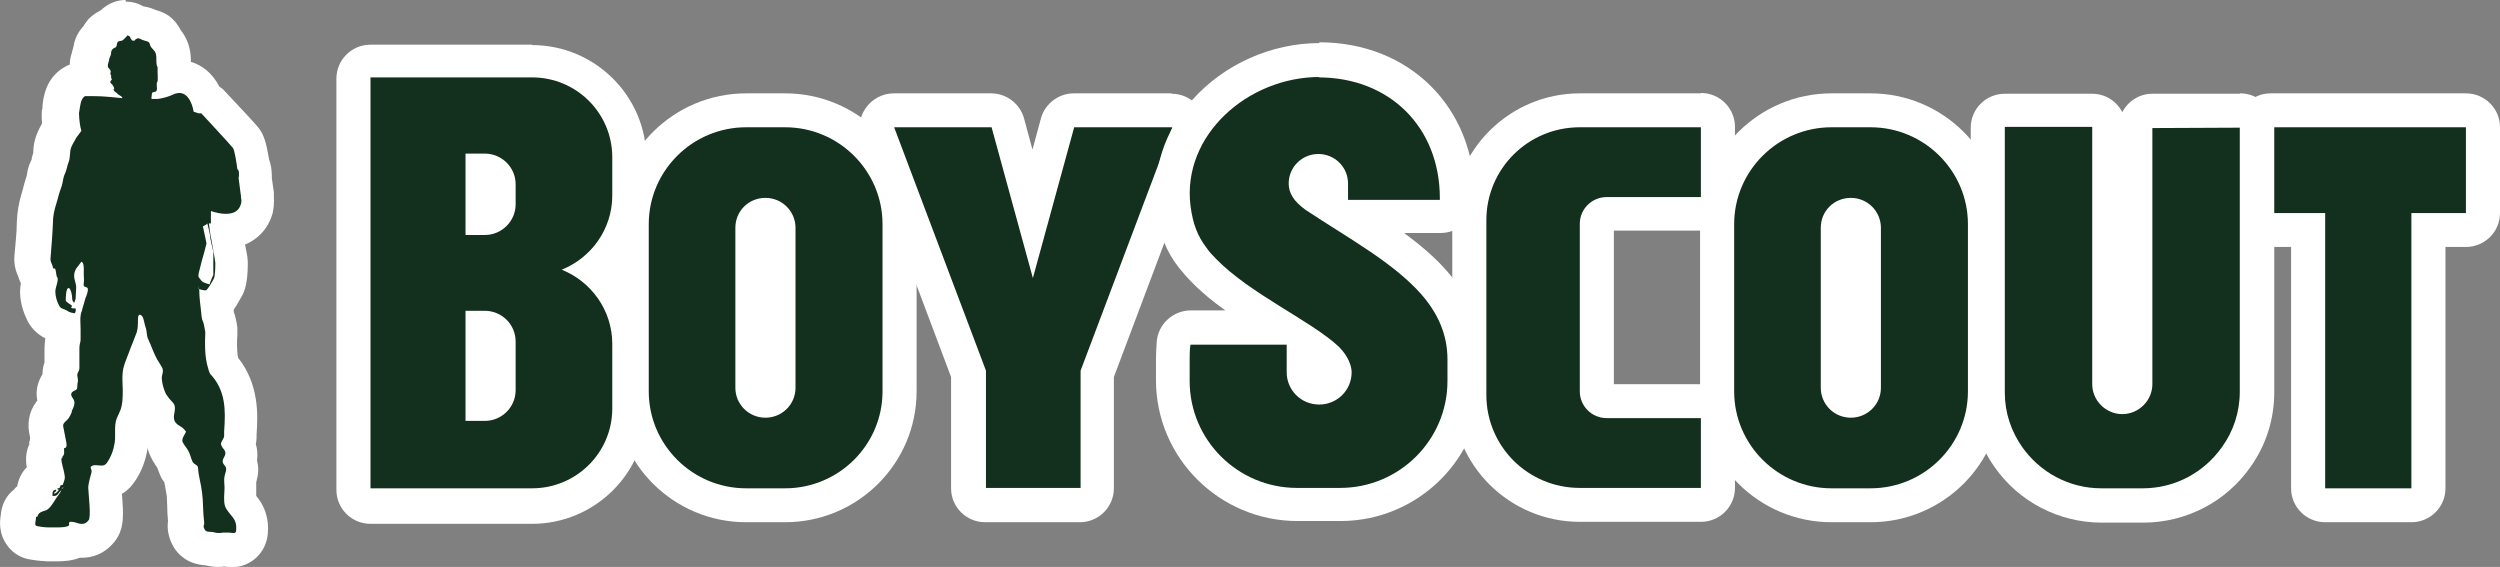 <svg width="269" height="61" viewBox="0 0 269 61" fill="none" xmlns="http://www.w3.org/2000/svg">
<rect x="0" y="0" width="269" height="61" fill="#808080" stroke="none"/>
<g clip-path="url(#clip0_22_21701)">
<path d="M39.865 54.432C38.872 54.432 38.053 53.616 38.053 52.629V8.328C38.053 7.341 38.872 6.525 39.865 6.525H57.252C63.033 6.525 67.735 11.204 67.735 16.956V21.077C67.735 24.211 66.355 27.13 63.982 29.062C66.312 30.994 67.735 33.913 67.735 37.046V44.001C67.735 49.753 63.033 54.432 57.252 54.432H50.09H39.865ZM52.204 43.4C53.023 43.4 53.714 42.713 53.714 41.897V36.66C53.714 35.844 53.023 35.158 52.204 35.158H51.945V43.4H52.204ZM52.204 23.438C53.023 23.438 53.714 22.752 53.714 21.936V19.79C53.714 18.974 53.023 18.287 52.204 18.287H51.945V23.438H52.204Z" fill="#132F1D"/>
<path d="M57.252 8.328C62.04 8.328 65.88 12.191 65.88 16.913V21.035C65.88 24.64 63.637 27.731 60.444 29.019C63.637 30.307 65.88 33.398 65.88 37.004V43.958C65.88 48.723 61.997 52.543 57.252 52.543H50.09H39.865V8.328H57.252ZM50.09 25.284H52.161C54.016 25.284 55.483 23.782 55.483 21.979V19.832C55.483 17.987 53.973 16.527 52.161 16.527H50.09V25.327M50.09 45.288H52.161C54.016 45.288 55.483 43.786 55.483 41.983V36.746C55.483 34.9 53.973 33.441 52.161 33.441H50.09V45.331M57.252 4.808H39.865C37.837 4.808 36.197 6.439 36.197 8.457V52.715C36.197 54.733 37.837 56.364 39.865 56.364H50.09C50.09 56.364 50.262 56.364 50.349 56.364H57.252C64.025 56.364 69.547 50.869 69.547 44.13V37.175C69.547 34.17 68.469 31.38 66.57 29.191C68.469 27.001 69.547 24.211 69.547 21.206V17.085C69.547 10.345 64.025 4.851 57.252 4.851V4.808Z" fill="white"/>
<path d="M80.247 54.432C73.43 54.432 67.908 48.937 67.908 42.155V24.168C67.908 17.386 73.43 11.891 80.247 11.891H84.432C91.249 11.891 96.771 17.386 96.771 24.168V42.155C96.771 48.937 91.249 54.432 84.432 54.432H80.247ZM82.361 23.181C81.584 23.181 80.98 23.782 80.98 24.555V41.769C80.98 42.541 81.584 43.142 82.361 43.142C83.138 43.142 83.742 42.541 83.742 41.769V24.555C83.742 23.782 83.138 23.181 82.361 23.181Z" fill="#132F1D"/>
<path d="M84.475 13.694C90.256 13.694 94.959 18.373 94.959 24.125V42.112C94.959 47.864 90.256 52.543 84.475 52.543H80.29C74.509 52.543 69.806 47.864 69.806 42.112V24.125C69.806 18.373 74.509 13.694 80.29 13.694H84.475ZM82.361 44.945C84.13 44.945 85.597 43.529 85.597 41.726V24.512C85.597 22.752 84.173 21.292 82.361 21.292C80.549 21.292 79.125 22.709 79.125 24.512V41.726C79.125 43.486 80.549 44.945 82.361 44.945ZM84.475 10.045H80.29C72.481 10.045 66.139 16.355 66.139 24.125V42.112C66.139 49.882 72.481 56.192 80.29 56.192H84.475C92.284 56.192 98.626 49.882 98.626 42.112V24.125C98.626 16.355 92.284 10.045 84.475 10.045Z" fill="white"/>
<path d="M197.08 54.432C190.263 54.432 184.741 48.937 184.741 42.155V24.168C184.741 17.386 190.263 11.891 197.08 11.891H201.265C208.081 11.891 213.604 17.386 213.604 24.168V42.155C213.604 48.937 208.081 54.432 201.265 54.432H197.08ZM199.194 23.181C198.417 23.181 197.813 23.782 197.813 24.555V41.769C197.813 42.541 198.417 43.142 199.194 43.142C199.97 43.142 200.574 42.541 200.574 41.769V24.555C200.574 23.782 199.97 23.181 199.194 23.181Z" fill="#132F1D"/>
<path d="M201.265 13.694C207.046 13.694 211.749 18.373 211.749 24.125V42.112C211.749 47.864 207.046 52.543 201.265 52.543H197.08C191.298 52.543 186.596 47.864 186.596 42.112V24.125C186.596 18.373 191.298 13.694 197.08 13.694H201.265ZM199.151 44.945C200.92 44.945 202.386 43.529 202.386 41.726V24.512C202.386 22.752 200.963 21.292 199.151 21.292C197.339 21.292 195.915 22.709 195.915 24.512V41.726C195.915 43.486 197.339 44.945 199.151 44.945ZM201.265 10.045H197.08C189.271 10.045 182.929 16.355 182.929 24.125V42.112C182.929 49.882 189.271 56.192 197.08 56.192H201.265C209.074 56.192 215.416 49.882 215.416 42.112V24.125C215.416 16.355 209.074 10.045 201.265 10.045Z" fill="white"/>
<path d="M106.133 54.346C105.141 54.346 104.321 53.531 104.321 52.543V40.223L94.571 14.338C94.355 13.78 94.441 13.136 94.786 12.664C95.132 12.191 95.692 11.891 96.296 11.891H106.78C107.6 11.891 108.333 12.449 108.549 13.222L111.224 23.009L113.899 13.222C114.115 12.406 114.848 11.891 115.668 11.891H126.152C126.756 11.891 127.317 12.191 127.662 12.664C128.007 13.136 128.093 13.78 127.877 14.338L118.127 40.223V52.543C118.127 53.531 117.307 54.346 116.315 54.346H106.133Z" fill="#132F1D"/>
<path d="M126.152 13.694L116.272 39.88V52.5H106.09V39.88L96.21 13.694H106.694L111.138 29.921L115.582 13.694H126.065M126.065 10.045H115.538C113.899 10.045 112.432 11.161 112.001 12.749L111.095 16.098L110.189 12.749C109.757 11.161 108.29 10.045 106.651 10.045H96.167C94.959 10.045 93.837 10.646 93.147 11.633C92.457 12.621 92.284 13.866 92.715 14.982L102.336 40.566V52.543C102.336 54.561 103.976 56.192 106.004 56.192H116.186C118.213 56.192 119.853 54.561 119.853 52.543V40.566L129.387 15.239C129.603 14.767 129.733 14.252 129.733 13.737C129.733 11.719 128.093 10.088 126.065 10.088V10.045Z" fill="white"/>
<path d="M169.986 54.346C163.428 54.346 158.078 49.023 158.078 42.498V23.696C158.078 17.171 163.428 11.848 169.986 11.848H183.015C184.007 11.848 184.827 12.664 184.827 13.651V21.163C184.827 22.151 184.007 22.966 183.015 22.966H172.876C172.272 22.966 171.798 23.439 171.798 24.039V42.069C171.798 42.67 172.272 43.142 172.876 43.142H183.015C184.007 43.142 184.827 43.958 184.827 44.945V52.458C184.827 53.445 184.007 54.26 183.015 54.26H169.986V54.346Z" fill="#132F1D"/>
<path d="M183.015 13.694V21.206H172.876C171.28 21.206 169.986 22.494 169.986 24.082V42.112C169.986 43.7 171.28 44.988 172.876 44.988H183.015V52.5H169.986C164.42 52.5 159.933 48.036 159.933 42.498V23.696C159.933 18.158 164.42 13.694 169.986 13.694H183.015ZM183.015 10.045H169.986C162.435 10.045 156.266 16.184 156.266 23.696V42.498C156.266 50.053 162.435 56.149 169.986 56.149H183.015C185.043 56.149 186.682 54.518 186.682 52.5V44.988C186.682 42.971 185.043 41.339 183.015 41.339H173.653V24.812H183.015C185.043 24.812 186.682 23.181 186.682 21.163V13.651C186.682 11.633 185.043 10.002 183.015 10.002V10.045Z" fill="white"/>
<path d="M250.189 54.346C249.197 54.346 248.377 53.531 248.377 52.543V24.769H244.322C243.33 24.769 242.51 23.953 242.51 22.966V13.737C242.51 12.749 243.33 11.934 244.322 11.934H265.333C266.325 11.934 267.145 12.749 267.145 13.737V22.966C267.145 23.953 266.325 24.769 265.333 24.769H261.277V52.543C261.277 53.531 260.458 54.346 259.465 54.346H250.189Z" fill="#132F1D"/>
<path d="M265.333 13.694V22.923H259.465V52.543H250.189V22.923H244.322V13.694H265.333ZM265.333 10.045H244.322C242.294 10.045 240.655 11.676 240.655 13.694V22.923C240.655 24.941 242.294 26.572 244.322 26.572H246.522V52.543C246.522 54.561 248.162 56.192 250.189 56.192H259.465C261.493 56.192 263.132 54.561 263.132 52.543V26.572H265.333C267.361 26.572 269 24.941 269 22.923V13.694C269 11.676 267.361 10.045 265.333 10.045Z" fill="white"/>
<path d="M226.115 54.346C222.103 54.346 218.349 52.414 216.063 49.109C214.639 47.092 213.906 44.73 213.863 42.241V13.694C213.863 12.707 214.682 11.891 215.675 11.891H225.08C226.072 11.891 226.892 12.707 226.892 13.694V41.382C226.892 42.155 227.539 42.799 228.316 42.799C229.092 42.799 229.739 42.155 229.739 41.382V13.78C229.739 12.792 230.559 11.891 231.551 11.891H240.957C241.949 11.891 242.769 12.707 242.769 13.694V42.155C242.769 44.645 241.992 47.092 240.568 49.152C238.282 52.414 234.528 54.389 230.516 54.389H226.072L226.115 54.346Z" fill="#132F1D"/>
<path d="M241 13.694V42.155C241 44.344 240.31 46.405 239.102 48.079C237.203 50.783 234.097 52.543 230.559 52.543H226.115C222.578 52.543 219.471 50.783 217.573 48.079C216.408 46.405 215.718 44.43 215.718 42.241C215.718 42.241 215.718 42.155 215.718 42.112V24.039C215.718 24.039 215.718 23.954 215.718 23.911V13.651H225.123V41.339C225.123 43.099 226.59 44.559 228.359 44.559C230.128 44.559 231.595 43.099 231.595 41.339V13.78L241 13.737M241 10.088H231.595C230.171 10.088 228.963 10.904 228.359 12.063C227.755 10.904 226.547 10.088 225.123 10.088H215.718C213.69 10.088 212.051 11.719 212.051 13.737V42.198C212.051 42.198 212.051 42.412 212.051 42.498C212.051 45.16 212.957 47.864 214.596 50.225C217.228 54.003 221.542 56.235 226.158 56.235H230.602C235.219 56.235 239.533 54.003 242.165 50.225C243.847 47.864 244.71 45.074 244.71 42.198V13.694C244.71 11.676 243.071 10.045 241.043 10.045L241 10.088Z" fill="white"/>
<path d="M139.526 54.346C132.149 54.346 126.109 48.379 126.109 40.996V38.678C126.109 38.12 126.109 37.562 126.195 36.961C126.281 36.016 127.058 35.286 128.007 35.286H137.887C137.887 35.286 137.585 35.115 137.455 35.029C134.694 33.312 131.588 31.423 129.387 29.105C128.956 28.676 128.568 28.203 128.223 27.774C127.015 26.229 126.411 24.598 126.152 22.322C125.72 18.588 126.928 14.896 129.56 11.934C132.623 8.5 137.196 6.482 141.856 6.482C150.485 6.482 156.784 12.707 156.784 21.292C156.784 22.279 155.964 23.31 154.928 23.31H145.005C148.586 25.585 151.908 27.731 154.324 30.479C156.525 33.011 157.603 35.673 157.603 38.678V40.996C157.603 48.336 151.606 54.346 144.186 54.346H139.526ZM140.216 37.132V40.094C140.216 40.996 140.95 41.725 141.856 41.725C142.762 41.725 143.495 40.996 143.495 40.094C143.495 39.923 143.323 39.322 142.633 38.635C141.985 38.034 141.122 37.39 140.13 36.746C140.13 36.875 140.13 37.004 140.13 37.132H140.216ZM141.856 18.373C141.123 18.373 140.475 18.974 140.475 19.747C140.475 20.004 140.518 20.133 140.605 20.262C140.777 20.519 141.079 20.82 141.554 21.163C142.158 21.55 142.762 21.979 143.409 22.365C143.28 22.108 143.237 21.85 143.237 21.55V19.79C143.237 19.06 142.633 18.416 141.856 18.416V18.373Z" fill="#132F1D"/>
<path d="M141.856 8.328C149.536 8.328 154.928 13.694 154.928 21.335C154.928 21.378 154.928 21.464 154.928 21.507H145.049V19.747C145.049 17.987 143.625 16.57 141.856 16.57C140.087 16.57 138.663 17.987 138.663 19.747C138.663 20.262 138.793 20.734 139.095 21.206C139.354 21.635 139.828 22.108 140.475 22.58C145.005 25.585 149.924 28.246 152.944 31.68C154.67 33.655 155.748 35.93 155.748 38.678V40.996C155.748 47.349 150.571 52.5 144.186 52.5H139.569C133.184 52.5 128.007 47.349 128.007 40.996V38.678C128.007 38.163 128.007 37.647 128.093 37.089H138.448V40.051C138.448 41.983 140.001 43.529 141.942 43.529C143.884 43.529 145.437 41.983 145.437 40.051C145.437 39.407 145.092 38.334 144.056 37.304C141.079 34.514 134.522 31.638 130.811 27.817C130.423 27.431 130.078 27.044 129.819 26.658C128.87 25.413 128.352 24.125 128.093 22.108C127.187 14.509 134.306 8.285 141.985 8.285M141.985 4.636C136.808 4.636 131.717 6.911 128.309 10.732C125.289 14.08 123.951 18.287 124.426 22.537C124.728 25.155 125.461 27.044 126.885 28.847C127.273 29.32 127.705 29.835 128.179 30.307C129.258 31.423 130.509 32.453 131.847 33.398H128.136C126.238 33.398 124.642 34.857 124.469 36.703C124.426 37.347 124.383 37.991 124.383 38.592V40.91C124.383 49.281 131.243 56.063 139.613 56.063H144.229C152.642 56.063 159.459 49.238 159.459 40.91V38.592C159.459 35.2 158.207 32.067 155.748 29.234C154.411 27.688 152.814 26.358 151.089 25.07H155.015C156.999 25.07 158.639 23.481 158.682 21.464C158.682 21.464 158.682 21.249 158.682 21.206C158.682 11.547 151.65 4.55 141.942 4.55L141.985 4.636Z" fill="white"/>
<path d="M24.462 59.111C24.462 59.111 23.599 59.111 23.47 59.111C23.082 59.111 22.694 59.068 22.305 58.94C22.305 58.94 22.262 58.94 22.219 58.94C21.831 58.94 20.881 58.811 20.277 57.823C19.932 57.222 19.803 56.664 19.932 56.063C19.846 55.505 19.846 54.904 19.803 54.303C19.803 53.874 19.803 53.488 19.717 53.101C19.673 52.672 19.587 52.329 19.501 51.985C19.415 51.685 19.371 51.341 19.328 51.041C19.156 50.869 18.94 50.612 18.811 50.268C18.724 50.096 18.681 49.882 18.595 49.71L20.019 48.379L18.379 49.238C18.163 48.937 17.861 48.508 17.689 47.95C17.559 47.564 17.559 47.177 17.646 46.877C17.344 46.619 16.912 46.147 16.74 45.331C16.653 44.859 16.697 44.43 16.74 44.13C16.653 44.044 16.567 43.958 16.524 43.872C16.179 43.357 16.049 43.185 15.877 42.713C15.747 42.37 15.273 41.125 15.489 40.008C15.489 40.008 15.143 39.407 15.1 39.365C14.971 39.665 14.884 40.008 14.841 40.18C14.841 40.566 14.841 40.91 14.841 41.296C14.841 41.726 14.841 42.155 14.841 42.584C14.841 43.056 14.755 43.572 14.669 44.044C14.582 44.516 14.41 44.902 14.237 45.246C14.022 45.804 14.022 46.147 14.022 46.49C14.022 46.963 14.022 47.435 13.935 47.907C13.806 48.723 13.504 49.839 12.684 50.869C12.469 51.17 11.951 51.642 11.174 51.771C11.088 52.2 11.045 52.372 11.045 52.372C11.045 52.5 11.045 52.801 11.088 53.144C11.261 55.334 11.261 56.278 10.7 57.008C10.139 57.737 9.448 58.081 8.586 58.081C8.499 58.081 8.154 58.081 8.025 58.038C7.507 58.339 6.86 58.467 5.868 58.467H5.177C4.444 58.424 4.185 58.381 3.495 58.296C3.02 58.21 2.373 57.866 2.071 57.48C1.553 56.75 1.683 55.977 1.726 55.634C1.812 54.819 2.114 54.26 2.545 53.96C2.804 53.659 3.106 53.445 3.495 53.273C3.451 52.329 3.753 51.384 4.789 50.955C4.789 50.869 4.789 50.826 4.746 50.74C4.616 50.311 4.487 49.796 4.487 49.195C4.487 48.852 4.616 48.508 4.789 48.251C4.789 48.122 4.789 47.95 4.789 47.778C4.789 47.607 4.875 47.435 4.962 47.306C4.962 47.177 4.962 47.049 4.918 46.92L5.436 46.705C5.436 46.705 5.522 46.619 5.566 46.619C5.824 46.448 6.17 46.319 6.472 46.276L6.644 46.19L4.832 46.49C4.746 46.147 4.487 45.203 5.134 44.301C5.22 44.172 5.522 43.829 5.652 43.743C5.652 43.657 5.824 43.357 5.868 43.228C5.307 42.284 5.738 41.425 6.04 40.996C6.083 40.91 6.17 40.824 6.299 40.738C6.17 39.88 6.428 39.322 6.515 39.107C6.428 38.806 6.428 38.12 6.428 37.39C6.428 36.832 6.515 36.488 6.601 36.231V35.158C6.601 35.158 6.17 34.986 5.868 34.814C5.566 34.728 4.832 34.471 4.444 33.655C4.185 33.183 3.797 32.282 3.797 31.294C3.797 30.865 3.883 30.521 3.969 30.221C3.969 30.092 3.883 29.963 3.883 29.835C3.667 29.577 3.538 29.234 3.495 28.89C3.365 28.718 3.149 28.203 3.236 27.559C3.322 26.443 3.451 24.941 3.495 23.825C3.495 22.88 3.667 22.065 3.926 21.335L4.055 20.863C4.185 20.391 4.314 19.832 4.53 19.36C4.659 18.716 4.746 18.201 5.048 17.6C5.177 17.085 5.22 16.87 5.307 16.699C5.307 16.613 5.307 16.355 5.307 16.27C5.35 15.325 5.738 14.638 6.04 14.123C6.17 13.909 6.256 13.737 6.385 13.565C6.385 13.565 6.385 13.565 6.385 13.522C6.299 13.05 6.299 12.621 6.256 12.234C6.256 12.149 6.299 11.633 6.342 11.547C6.428 10.732 6.601 9.401 7.852 8.714C8.068 8.586 8.327 8.5 8.586 8.5C8.931 8.5 9.276 8.5 9.578 8.5C9.578 8.414 9.578 8.328 9.621 8.285C9.535 8.199 9.405 7.942 9.319 7.598C9.19 7.04 9.319 6.525 9.405 6.225C9.448 5.924 9.578 5.624 9.621 5.495C9.621 5.065 9.88 4.507 10.139 4.207C10.225 4.121 10.311 4.035 10.398 3.949C10.484 3.778 10.57 3.606 10.656 3.477C10.915 3.134 11.304 2.876 11.735 2.747C11.908 2.576 12.08 2.404 12.253 2.275C12.555 2.061 12.943 1.932 13.331 1.932C13.677 1.932 13.979 2.018 14.28 2.189L14.626 2.404H14.712C15.014 2.404 15.575 2.576 15.834 2.704C16.093 2.79 16.438 2.876 16.826 3.134C17.128 3.348 17.516 3.906 17.646 4.25C18.465 5.065 18.465 6.053 18.465 6.568C18.552 6.74 18.509 6.825 18.552 7.04C18.595 7.384 18.552 7.727 18.552 7.899C18.552 8.027 18.552 8.156 18.552 8.242C18.681 8.242 18.811 8.242 18.983 8.242C20.364 8.242 21.442 9.101 22.003 10.603C22.262 10.689 22.478 10.818 22.694 11.032C22.694 11.032 26.015 14.553 26.231 14.853C26.533 15.239 26.749 15.754 27.008 17.514C27.18 17.858 27.267 18.287 27.267 18.759C27.267 18.802 27.267 18.974 27.267 19.103L27.482 20.82C27.482 20.82 27.482 21.035 27.482 21.163C27.526 21.55 27.482 21.936 27.439 22.322C27.051 23.868 25.8 24.769 24.117 24.812C24.117 25.07 24.29 25.928 24.29 25.928C24.419 26.744 24.678 28.075 24.678 28.289C24.678 29.105 24.635 30.221 24.333 30.822C23.945 31.595 23.556 32.239 23.082 32.625C23.082 32.925 23.125 33.183 23.168 33.483C23.254 33.999 23.341 34.299 23.427 34.6C23.513 34.9 23.556 35.158 23.599 35.458C23.599 36.918 23.556 38.12 23.858 39.107C23.858 39.15 23.858 39.236 23.901 39.279C26.015 41.726 25.8 44.73 25.67 46.576C25.67 46.705 25.67 47.006 25.627 47.349C25.627 47.521 25.541 47.65 25.498 47.778C25.67 48.122 25.8 48.594 25.713 49.195C25.713 49.281 25.67 49.41 25.627 49.581C25.757 49.796 25.843 50.139 25.843 50.569C25.843 50.998 25.713 51.384 25.67 51.599C25.67 51.599 25.67 52.5 25.67 52.543C25.67 52.758 25.67 52.973 25.67 53.23C25.67 53.445 25.67 53.831 25.67 53.96C25.67 54.003 25.929 54.303 26.059 54.432C26.792 55.334 27.094 56.192 26.965 57.265C26.878 58.21 25.843 59.24 24.851 59.24C24.764 59.24 24.419 59.24 24.333 59.197L24.462 59.111Z" fill="#132F1D"/>
<path d="M13.504 3.649L13.979 3.949C13.979 3.949 14.108 4.336 14.281 4.379C14.324 4.379 14.367 4.379 14.41 4.379C14.54 4.379 14.496 4.293 14.626 4.207C14.712 4.164 14.798 4.121 14.885 4.121C15.014 4.121 15.1 4.207 15.316 4.293C15.532 4.379 15.791 4.422 15.963 4.507C16.093 4.593 16.136 4.765 16.179 4.937C16.265 5.108 16.352 5.194 16.481 5.323C16.999 5.838 16.74 6.353 16.869 7.04C16.869 7.083 16.956 7.169 16.956 7.255C16.956 7.384 16.956 7.555 16.956 7.727C16.956 8.113 16.999 8.371 16.956 8.757C16.826 8.929 16.869 8.972 16.869 9.229C16.869 9.444 16.956 9.659 16.783 9.83C16.61 9.959 16.438 9.83 16.352 10.045C16.352 10.131 16.265 10.56 16.308 10.646C16.308 10.646 16.395 10.646 16.438 10.646C16.524 10.646 16.567 10.646 16.654 10.646C16.74 10.646 16.869 10.646 16.999 10.646C17.603 10.56 18.207 10.389 18.811 10.088C18.983 10.045 19.156 10.002 19.285 10.002C20.191 10.002 20.666 11.032 20.838 12.02C21.011 12.063 21.184 12.149 21.356 12.191H21.658C21.658 12.191 24.851 15.626 25.067 15.926C25.239 16.141 25.455 17.514 25.541 18.201C25.671 18.287 25.714 18.416 25.714 18.759C25.714 18.888 25.714 19.017 25.671 19.146L25.929 21.12C25.929 21.12 25.929 21.163 25.929 21.249C25.973 21.464 26.016 21.678 25.929 21.936C25.714 22.752 25.067 23.009 24.29 23.009C23.772 23.009 23.211 22.88 22.694 22.709V24.039H22.478C22.478 24.039 22.651 25.456 22.737 25.756C22.78 26.057 23.168 28.032 23.168 28.289C23.168 28.547 23.168 29.749 22.996 30.006C22.866 30.264 22.305 31.251 22.133 31.251C21.96 31.251 21.442 31.122 21.442 31.122L21.27 30.736C21.27 30.736 21.399 31.079 21.442 31.208C21.442 32.067 21.572 32.883 21.658 33.698C21.658 33.913 21.701 34.127 21.744 34.342C21.831 34.557 21.917 34.771 21.96 35.029C22.003 35.243 22.047 35.501 22.09 35.716C22.047 36.961 22.003 38.377 22.392 39.622C22.435 39.837 22.521 40.051 22.607 40.223C24.29 41.983 24.29 44.13 24.117 46.405C24.117 46.619 24.117 46.791 24.117 46.92C24.117 47.049 24.031 47.177 23.945 47.349C23.729 47.65 23.729 47.864 23.945 48.165C24.117 48.379 24.29 48.551 24.247 48.852C24.204 49.152 23.858 49.453 23.988 49.796C24.074 50.053 24.333 50.139 24.333 50.483C24.333 50.74 24.204 50.998 24.16 51.255C24.074 51.642 24.16 52.071 24.16 52.457C24.16 53.058 24.031 53.831 24.204 54.432C24.333 54.861 24.765 55.291 25.023 55.634C25.369 56.063 25.455 56.493 25.412 57.051C25.412 57.308 25.282 57.351 25.153 57.351C25.023 57.351 24.894 57.351 24.678 57.308C24.549 57.308 24.419 57.308 24.29 57.308C24.204 57.308 24.117 57.308 24.031 57.308C23.902 57.308 23.772 57.351 23.643 57.351C23.427 57.351 23.255 57.351 22.996 57.265C22.651 57.179 22.219 57.308 22.047 57.008C21.744 56.493 22.047 56.621 21.96 56.106C21.831 55.162 21.874 53.96 21.744 53.016C21.615 51.942 21.356 51.255 21.313 50.354C21.313 50.011 20.882 50.011 20.709 49.667C20.537 49.281 20.45 48.809 20.235 48.465C20.062 48.165 19.76 47.821 19.631 47.521C19.544 47.177 19.889 46.748 20.019 46.448C20.019 46.448 19.717 46.061 19.674 46.061C19.544 45.932 19.328 45.847 19.156 45.718C18.94 45.546 18.768 45.374 18.724 45.074C18.638 44.559 18.983 44.001 18.724 43.486C18.595 43.271 18.379 43.099 18.207 42.885C17.948 42.498 17.905 42.541 17.732 42.112C17.56 41.683 17.344 40.91 17.43 40.438C17.516 40.094 17.603 39.837 17.43 39.536C17.258 39.236 17.085 38.935 16.912 38.678C16.524 37.991 16.308 37.261 15.963 36.531C15.748 36.145 15.834 35.63 15.661 35.201C15.532 34.9 15.489 34.213 15.273 33.999C15.23 33.956 15.143 33.87 15.057 33.87C15.057 33.87 15.014 33.87 14.971 33.87C14.841 33.999 14.841 34.299 14.841 34.471C14.841 34.9 14.841 35.329 14.712 35.759C14.453 36.488 14.108 37.261 13.849 37.991C13.59 38.678 13.245 39.407 13.202 40.094C13.116 40.91 13.245 41.725 13.202 42.541C13.202 42.928 13.159 43.357 13.073 43.743C12.986 44.172 12.727 44.602 12.555 45.031C12.253 45.847 12.469 46.791 12.339 47.65C12.21 48.465 11.951 49.152 11.476 49.839C11.304 50.053 11.131 50.096 10.915 50.096C10.7 50.096 10.484 50.053 10.312 50.053C10.182 50.053 10.096 50.053 9.966 50.096C9.492 50.311 9.966 50.44 9.837 50.869C9.751 51.17 9.535 51.899 9.492 52.414C9.492 52.93 9.837 55.634 9.535 55.977C9.319 56.235 9.147 56.364 8.888 56.364C8.801 56.364 8.715 56.364 8.629 56.364C8.37 56.321 8.025 56.149 7.723 56.149C7.637 56.149 7.593 56.149 7.55 56.149C7.291 56.235 7.55 56.45 7.378 56.578C7.162 56.707 6.644 56.75 6.17 56.75C5.911 56.75 5.695 56.75 5.566 56.75C5.005 56.75 4.789 56.75 4.056 56.621C3.624 56.578 3.84 56.192 3.883 55.677C3.883 55.591 3.883 55.548 3.883 55.548C3.883 55.548 3.926 55.634 3.969 55.634C3.969 55.634 4.013 55.634 4.056 55.505C4.142 55.162 4.53 55.033 4.832 54.947C5.307 54.861 5.738 54.089 6.04 53.617C6.213 53.359 6.472 53.058 6.601 52.758C6.342 52.887 6.256 53.359 5.868 53.359C5.868 53.359 5.781 53.359 5.738 53.359H5.652V53.273C5.652 53.273 5.652 53.187 5.652 53.144C5.652 52.887 5.695 52.758 6.04 52.672C6.04 52.758 6.04 52.887 6.04 52.887C6.04 52.887 5.825 52.887 5.825 53.101C6.083 53.101 6.17 52.887 6.342 52.715C6.299 52.715 6.213 52.672 6.127 52.586C6.213 52.586 6.342 52.5 6.385 52.5C6.472 52.5 6.472 52.2 6.558 52.2C6.601 52.2 6.687 52.2 6.731 52.2C6.817 51.985 6.903 51.813 6.946 51.599C6.989 51.427 6.989 51.255 6.946 51.084C6.86 50.483 6.601 49.882 6.601 49.324C6.817 49.324 6.601 49.238 6.774 49.066C6.989 48.852 6.86 48.508 6.903 48.208C6.903 48.208 6.903 48.208 6.946 48.208C7.248 48.208 7.162 47.693 7.119 47.521C7.033 47.134 6.989 46.791 6.903 46.405C6.86 46.061 6.687 45.761 6.903 45.503C7.033 45.331 7.291 45.16 7.421 44.945C7.55 44.73 7.637 44.559 7.723 44.344C7.723 44.215 7.723 44.172 7.809 44.044C7.939 43.743 8.068 43.486 7.982 43.142C7.895 42.842 7.507 42.541 7.723 42.241C7.852 42.069 8.111 42.026 8.241 41.897C8.37 41.769 8.284 41.339 8.37 41.125C8.413 40.91 8.37 40.695 8.327 40.481C8.241 40.137 8.543 39.965 8.543 39.622C8.543 38.892 8.543 38.206 8.543 37.476C8.543 36.961 8.672 36.875 8.672 36.531C8.672 36.446 8.672 36.36 8.672 36.274C8.672 36.059 8.672 35.801 8.672 35.587C8.672 35.501 8.672 35.415 8.672 35.372C8.672 34.771 8.543 33.999 8.845 33.355C8.845 33.269 8.845 33.226 8.888 33.14C8.974 32.797 9.103 32.453 9.19 32.11C9.19 32.024 9.233 31.981 9.276 31.895C9.362 31.68 9.405 31.509 9.449 31.294C9.449 31.208 9.449 31.165 9.449 31.079C9.449 30.994 9.405 30.951 9.362 30.951C9.276 30.865 9.103 30.908 9.017 30.736C8.974 30.65 9.017 30.521 9.017 30.436C9.06 30.135 9.017 29.963 9.017 29.663C8.974 29.405 9.147 28.289 8.758 28.16C8.413 28.676 8.025 28.933 7.982 29.577C7.939 30.049 8.197 30.479 8.197 30.908C8.197 31.165 8.154 31.552 8.154 31.809C8.154 32.239 8.111 32.239 7.982 32.582C7.68 32.324 7.809 32.067 7.723 31.723C7.723 31.595 7.593 31.079 7.421 30.994C7.421 30.994 7.421 30.994 7.378 30.994C7.076 30.994 7.076 32.153 7.076 32.324C7.076 32.496 7.55 32.711 7.723 32.883C7.809 32.968 7.593 33.097 7.68 33.14C7.68 33.14 7.766 33.14 7.809 33.183C7.895 33.183 7.939 33.183 8.025 33.183C8.068 33.183 8.111 33.183 8.154 33.226C8.154 33.441 8.154 33.698 7.982 33.698C7.939 33.698 7.852 33.698 7.766 33.655C7.723 33.655 7.68 33.655 7.593 33.612C7.421 33.569 7.291 33.483 7.248 33.441C6.989 33.269 6.515 33.226 6.385 32.925C6.127 32.453 5.954 31.895 5.954 31.38C5.954 30.865 6.342 30.221 6.17 29.792C6.17 29.792 6.17 29.792 6.17 29.878C6.04 29.706 6.04 29.191 5.954 28.976C5.911 28.804 5.738 28.976 5.695 28.804C5.652 28.418 5.393 28.203 5.436 27.817C5.523 26.701 5.652 25.155 5.695 23.997C5.695 23.31 5.825 22.623 6.04 21.979C6.213 21.464 6.342 20.777 6.601 20.133C6.817 19.532 6.731 19.189 7.033 18.588C7.162 18.33 7.248 17.729 7.378 17.471C7.507 17.171 7.507 16.742 7.55 16.441C7.55 15.84 7.939 15.325 8.241 14.767C8.327 14.638 8.586 14.338 8.758 14.08C8.672 13.823 8.629 13.565 8.586 13.265C8.543 12.878 8.499 12.535 8.499 12.191C8.629 11.505 8.629 10.646 9.147 10.345C9.492 10.345 9.794 10.345 10.139 10.345C11.174 10.345 12.167 10.474 13.159 10.56C13.159 10.56 13.159 10.56 13.159 10.517C13.116 10.345 12.814 10.26 12.684 10.131C12.555 10.002 12.512 9.959 12.382 9.873C12.296 9.787 12.123 9.659 12.296 9.53C12.253 9.358 12.167 9.229 12.08 9.101C12.037 9.058 11.865 8.929 11.865 8.843C11.865 8.757 11.951 8.628 12.037 8.585C11.951 8.414 11.951 8.242 11.951 8.07C11.778 7.985 11.951 7.77 11.908 7.641C11.865 7.469 11.649 7.341 11.606 7.169C11.563 6.954 11.692 6.697 11.735 6.482C11.735 6.224 11.908 6.053 11.951 5.795C11.951 5.624 11.951 5.495 12.08 5.323C12.167 5.194 12.382 5.151 12.469 5.065C12.598 4.937 12.555 4.679 12.641 4.55C12.771 4.379 12.943 4.422 13.116 4.379C13.375 4.25 13.633 3.863 13.849 3.692M22.478 30.607C22.478 30.607 22.564 30.607 22.564 30.564C22.564 30.436 22.953 29.577 22.953 29.577V27.087C22.953 27.087 22.564 25.499 22.607 25.37C22.607 25.284 22.478 24.64 22.305 24.039C22.262 24.125 22.133 24.211 21.874 24.34C21.874 24.34 21.874 24.34 21.831 24.34L22.219 26.186L22.003 27.044C21.917 27.302 21.831 27.731 21.701 28.117L21.399 29.32L21.356 29.577V29.792C21.572 30.092 21.744 30.307 21.831 30.35C22.047 30.436 22.349 30.564 22.478 30.564M6.601 52.672C6.601 52.672 6.731 52.5 6.86 52.457C6.86 52.457 6.817 52.457 6.774 52.457C6.687 52.457 6.644 52.586 6.601 52.672ZM13.504 0C12.727 0 11.951 0.258 11.304 0.73C11.131 0.859 10.959 0.987 10.829 1.116C10.139 1.46 9.621 1.889 9.319 2.318C9.19 2.49 9.06 2.662 8.974 2.833C8.931 2.876 8.888 2.919 8.845 2.962C8.197 3.735 7.982 4.507 7.895 5.065C7.852 5.237 7.766 5.452 7.723 5.709C7.637 5.967 7.507 6.439 7.507 6.954C7.335 6.997 7.205 7.083 7.033 7.169C4.962 8.285 4.66 10.431 4.573 11.376V11.633C4.487 11.848 4.487 12.106 4.487 12.32C4.487 12.621 4.487 12.921 4.53 13.265C4.185 13.909 3.624 14.896 3.581 16.27V16.441C3.581 16.441 3.452 16.828 3.408 17.042V17.171C3.02 17.901 2.934 18.502 2.891 18.845C2.718 19.403 2.546 19.961 2.416 20.519L2.287 20.949C2.028 21.85 1.855 22.794 1.812 23.868C1.812 24.984 1.64 26.443 1.553 27.517C1.467 28.547 1.769 29.32 1.942 29.706C2.028 29.963 2.114 30.221 2.244 30.479C2.2 30.779 2.157 31.079 2.157 31.38C2.157 32.754 2.675 33.956 2.977 34.557C3.495 35.544 4.271 36.102 4.875 36.403C4.832 36.746 4.789 37.089 4.789 37.562C4.789 38.034 4.789 38.506 4.789 39.021C4.66 39.364 4.573 39.751 4.573 40.266C4.228 40.824 3.754 41.811 4.013 43.099C3.969 43.142 3.926 43.228 3.883 43.271C3.063 44.387 2.891 45.675 3.236 47.049V47.22C3.236 47.349 3.193 47.435 3.15 47.564C3.15 47.65 3.15 47.735 3.15 47.821C2.934 48.251 2.848 48.723 2.804 49.238C2.804 49.624 2.804 49.968 2.891 50.268C2.33 50.826 1.985 51.556 1.855 52.329C1.726 52.414 1.596 52.543 1.51 52.672C0.734 53.273 0.173 54.218 0.086 55.419C0 55.892 -0.216 57.351 0.777 58.682C1.381 59.541 2.33 60.099 3.408 60.227C4.185 60.356 4.53 60.356 5.048 60.399H5.264C5.479 60.399 5.781 60.399 6.083 60.399C6.817 60.399 7.723 60.356 8.586 60.013C8.672 60.013 8.758 60.013 8.801 60.013C9.794 60.013 11.217 59.712 12.382 58.21C13.418 56.836 13.288 55.291 13.116 53.144C13.547 52.887 13.935 52.543 14.281 52.114C15.359 50.697 15.704 49.281 15.877 48.294C15.877 48.208 15.877 48.165 15.877 48.079C15.877 48.208 15.92 48.379 15.963 48.508C16.222 49.324 16.654 49.925 16.912 50.311C17.042 50.654 17.128 50.869 17.214 51.084C17.344 51.427 17.516 51.685 17.689 51.899C17.689 52.071 17.775 52.243 17.775 52.414C17.818 52.715 17.905 53.016 17.948 53.402C17.948 53.702 17.991 54.089 17.991 54.432C17.991 54.99 18.034 55.505 18.077 56.063C17.948 57.008 18.164 57.952 18.681 58.854C19.156 59.669 20.191 60.7 22.09 60.828C22.521 60.914 22.953 61 23.384 61C23.643 61 23.902 61 24.16 60.957C24.462 61 24.678 61.043 24.894 61.043C26.965 61.043 28.648 59.498 28.82 57.394C28.95 55.849 28.518 54.475 27.569 53.359C27.569 53.359 27.569 53.359 27.569 53.316C27.569 53.058 27.569 52.801 27.569 52.543C27.569 52.329 27.569 52.114 27.569 51.899C27.655 51.556 27.785 51.084 27.785 50.569C27.785 50.225 27.741 49.882 27.655 49.538C27.741 48.937 27.698 48.336 27.526 47.778C27.612 47.392 27.612 47.006 27.612 46.662C27.741 44.73 27.914 41.382 25.627 38.506C25.455 37.733 25.498 36.617 25.541 36.016C25.541 35.759 25.541 35.544 25.541 35.286C25.498 34.943 25.455 34.642 25.369 34.299C25.325 34.041 25.239 33.784 25.153 33.569V33.312C25.541 32.754 25.843 32.153 26.102 31.723C26.231 31.423 26.663 30.65 26.663 28.375C26.663 27.989 26.663 27.688 26.361 26.315C27.828 25.714 28.906 24.512 29.338 22.923C29.467 22.322 29.51 21.764 29.467 21.206C29.467 21.035 29.467 20.863 29.467 20.691L29.252 19.189C29.252 19.189 29.252 19.06 29.252 18.974C29.252 18.244 29.122 17.6 28.95 17.128C28.648 15.325 28.389 14.509 27.871 13.823C27.741 13.651 27.526 13.351 24.204 9.83C24.031 9.616 23.815 9.444 23.6 9.315C22.823 7.813 21.701 6.997 20.537 6.654C20.537 6.611 20.537 6.568 20.537 6.525C20.537 5.838 20.45 4.507 19.458 3.262C19.285 2.919 18.897 2.232 18.12 1.674C17.603 1.331 17.085 1.159 16.74 1.073C16.481 0.944 16.006 0.773 15.445 0.687C14.841 0.343 14.194 0.172 13.547 0.172L13.504 0Z" fill="white"/>
</g>
<defs>
<clipPath id="clip0_22_21701">
<rect width="269" height="61" fill="white"/>
</clipPath>
</defs>
</svg>
